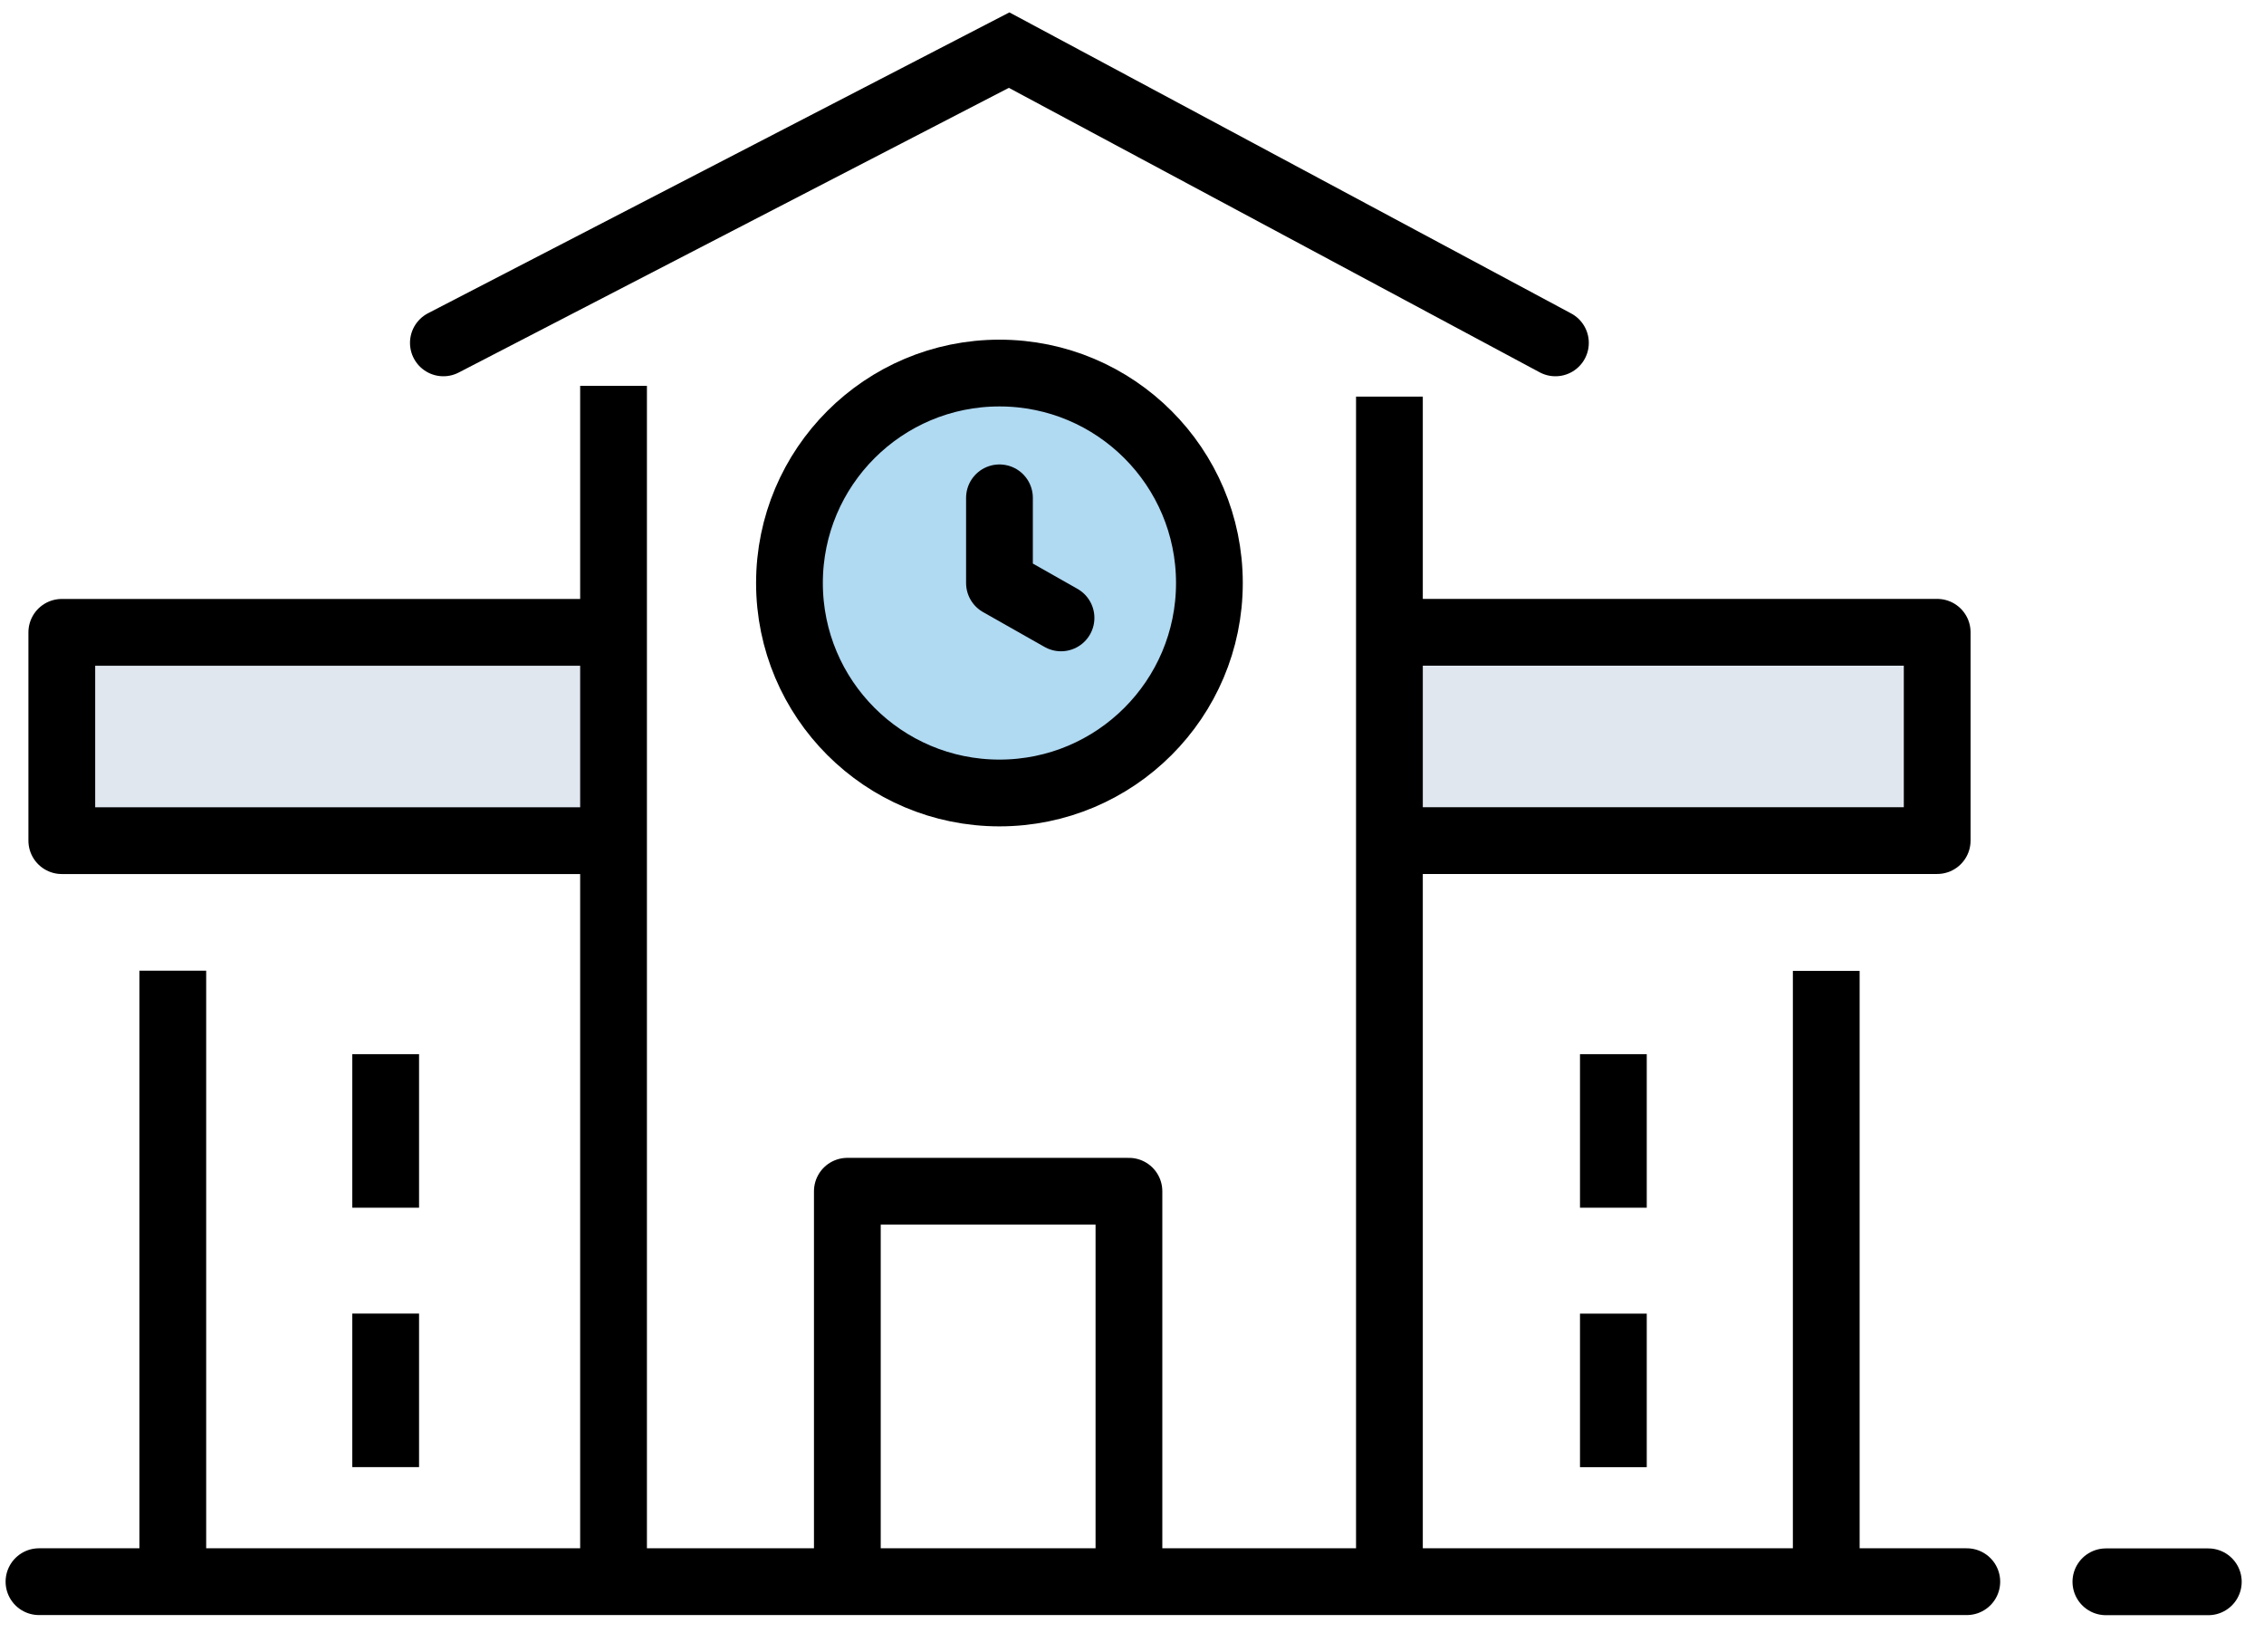 <svg width="37" height="27" viewBox="0 0 37 27" fill="none" xmlns="http://www.w3.org/2000/svg">
<rect x="22.883" y="10.426" width="8.342" height="2.781" fill="#E0E7EF"/>
<rect x="1.332" y="10.426" width="8.342" height="2.781" fill="#E0E7EF"/>
<path d="M16.334 12.958C18.229 12.958 19.765 11.422 19.765 9.527C19.765 7.632 18.229 6.096 16.334 6.096C14.438 6.096 12.902 7.632 12.902 9.527C12.902 11.422 14.438 12.958 16.334 12.958Z" fill="#B0D9F2" stroke="black" stroke-width="1.091" stroke-miterlimit="10" stroke-linecap="round"/>
<path d="M18.45 25.593V19.466H13.848V25.593" stroke="black" stroke-width="1.091" stroke-miterlimit="10" stroke-linejoin="round"/>
<path d="M25.42 5.603L16.492 0.819L7.246 5.603" stroke="black" stroke-width="1.091" stroke-miterlimit="10" stroke-linecap="round"/>
<path d="M10.027 6.305V25.457" stroke="black" stroke-width="1.091" stroke-miterlimit="10"/>
<path d="M2.824 15.862V25.457" stroke="black" stroke-width="1.091" stroke-miterlimit="10"/>
<path d="M9.915 13.737H1.01V10.333H9.915" stroke="black" stroke-width="1.091" stroke-miterlimit="10" stroke-linejoin="round"/>
<path d="M6.303 17.226V19.735" stroke="black" stroke-width="1.091" stroke-miterlimit="10"/>
<path d="M6.303 21.465V23.974" stroke="black" stroke-width="1.091" stroke-miterlimit="10"/>
<path d="M22.707 6.481V25.455" stroke="black" stroke-width="1.091" stroke-miterlimit="10"/>
<path d="M22.754 13.736H31.659V10.332H22.754" stroke="black" stroke-width="1.091" stroke-miterlimit="10" stroke-linejoin="round"/>
<path d="M26.367 17.226V19.735" stroke="black" stroke-width="1.091" stroke-miterlimit="10"/>
<path d="M26.367 21.466V23.975" stroke="black" stroke-width="1.091" stroke-miterlimit="10"/>
<path d="M29.846 15.865V25.46" stroke="black" stroke-width="1.091" stroke-miterlimit="10"/>
<path d="M16.334 8.135V9.527L17.34 10.097" stroke="black" stroke-width="1.091" stroke-miterlimit="10" stroke-linecap="round" stroke-linejoin="round"/>
<path d="M34.416 25.848H36.09" stroke="black" stroke-width="1.091" stroke-miterlimit="10" stroke-linecap="round"/>
<path d="M0.637 25.846H32.143" stroke="black" stroke-width="1.091" stroke-miterlimit="10" stroke-linecap="round" stroke-linejoin="round"/>
</svg>
